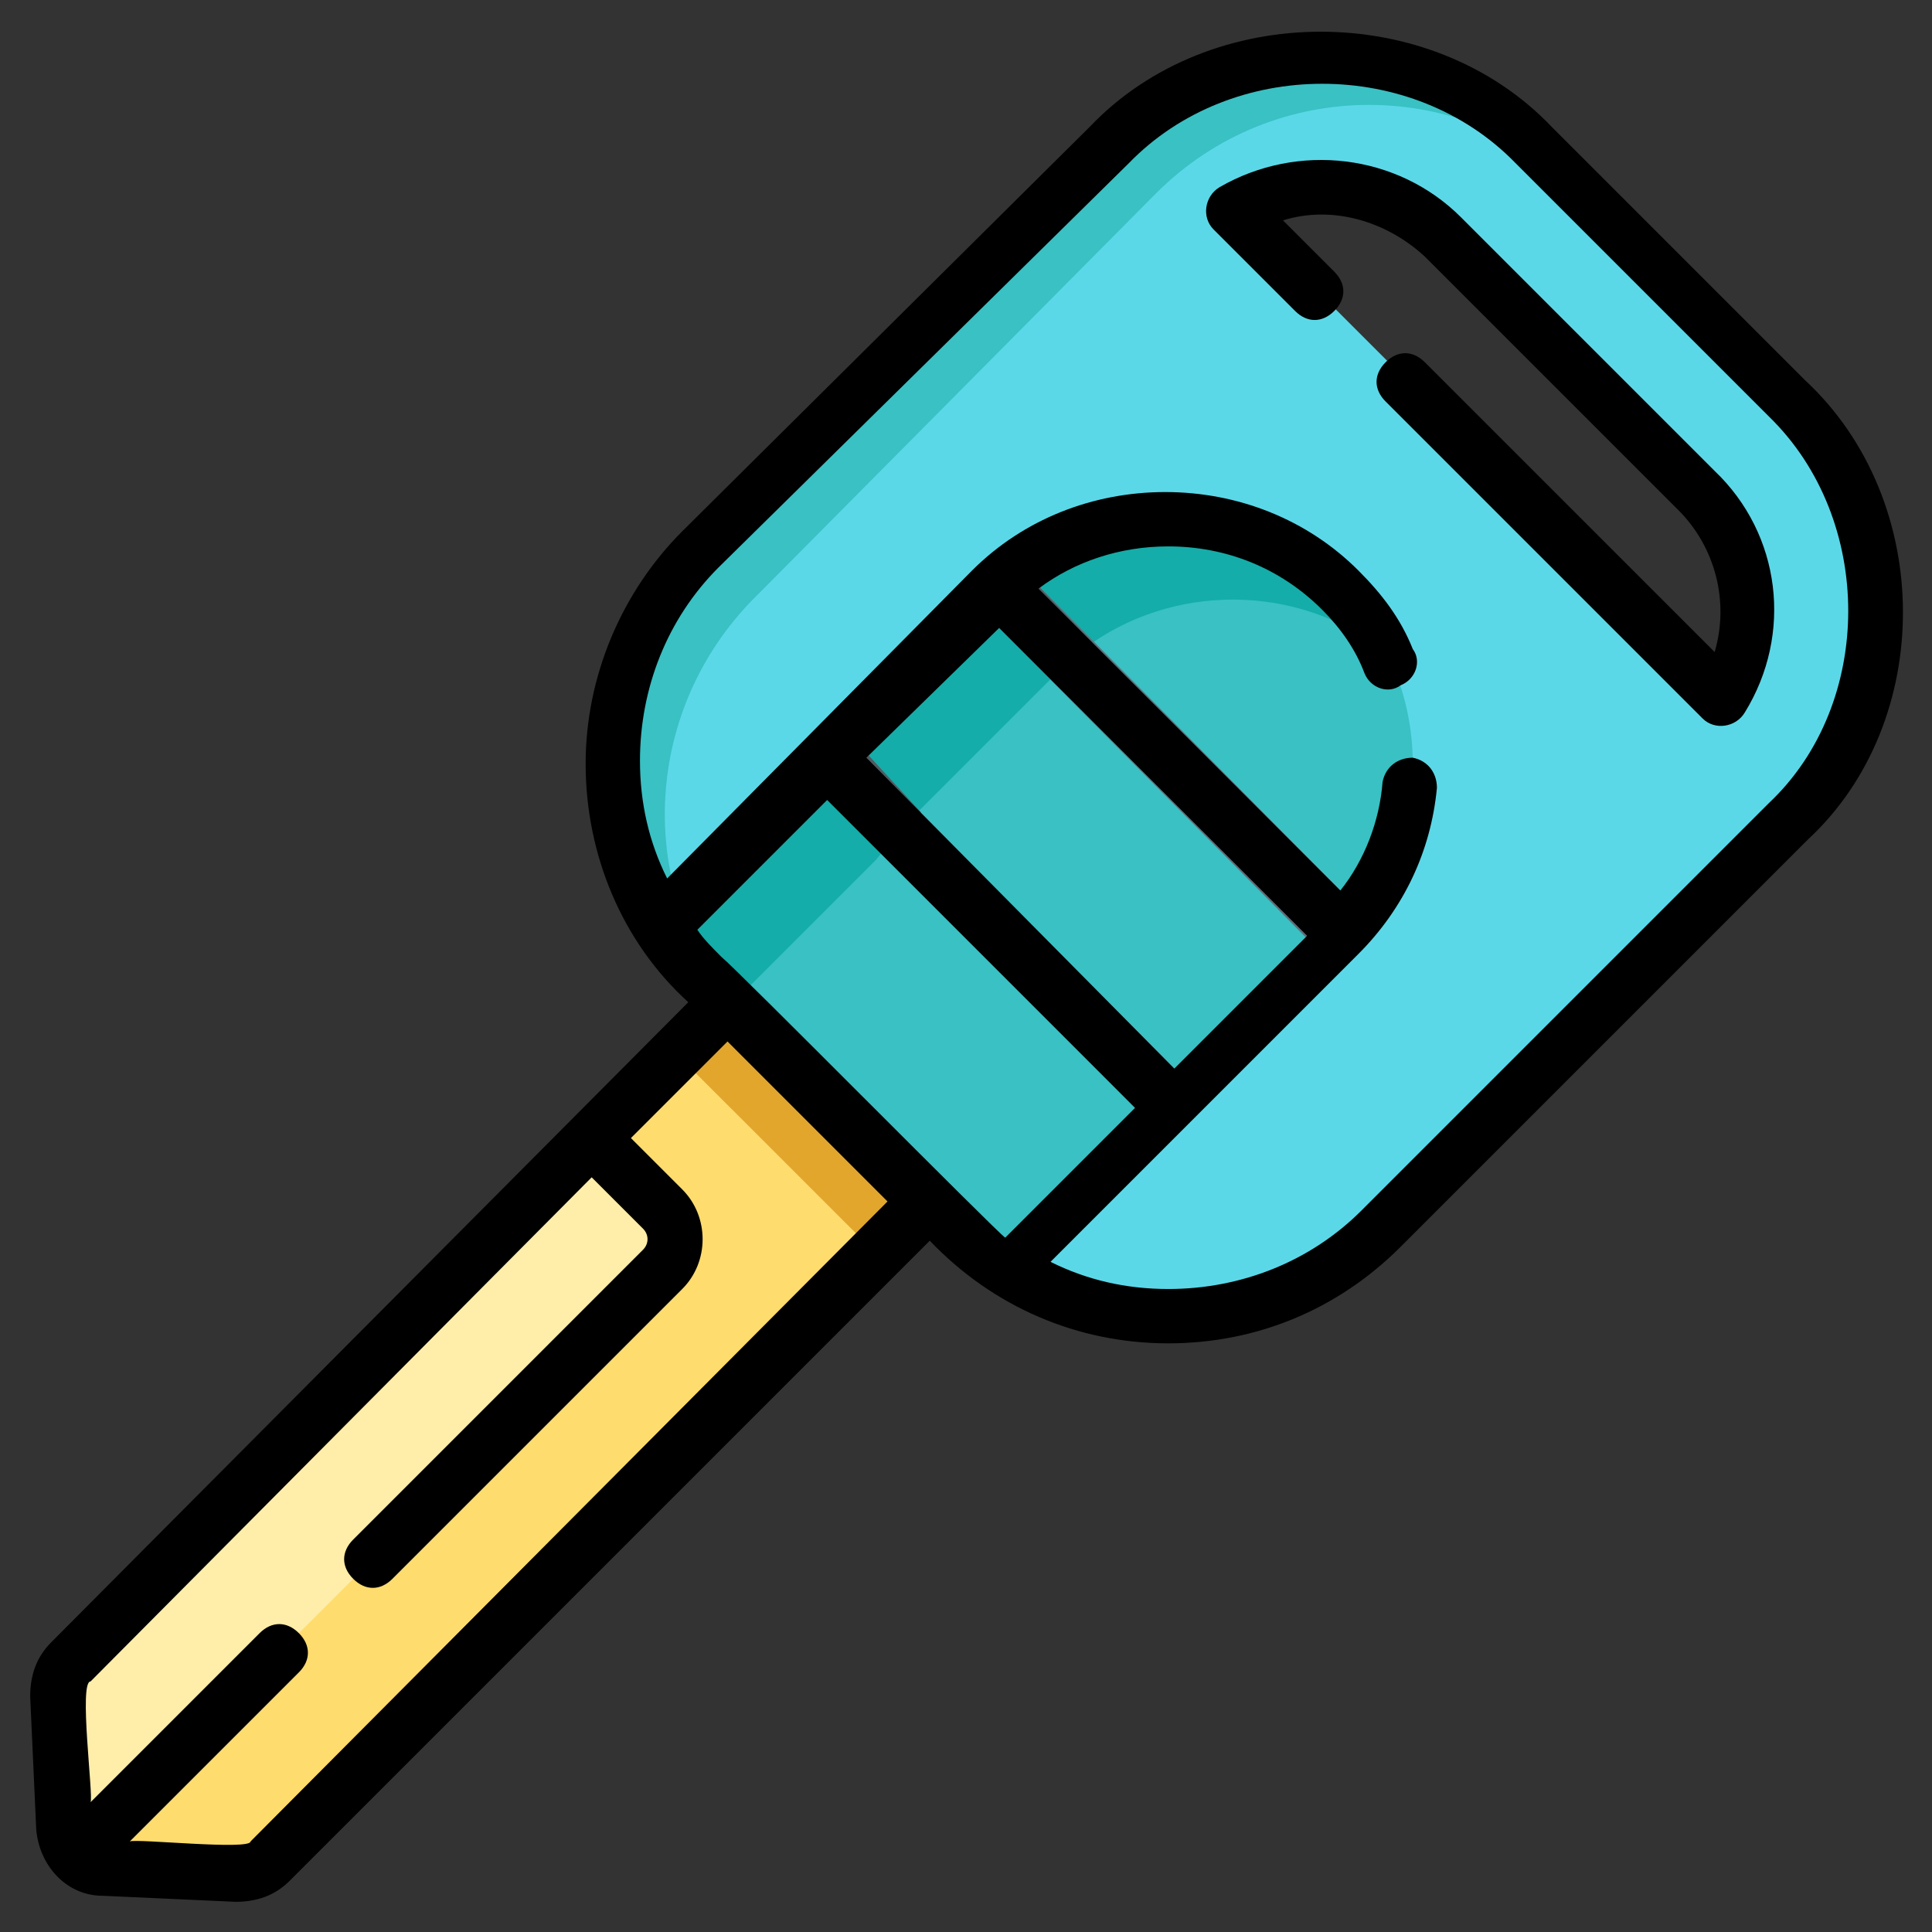 <?xml version="1.0" encoding="utf-8"?>
<!-- Generator: Adobe Illustrator 22.1.0, SVG Export Plug-In . SVG Version: 6.00 Build 0)  -->
<svg version="1.1" id="图层_1" xmlns="http://www.w3.org/2000/svg" xmlns:xlink="http://www.w3.org/1999/xlink" x="0px" y="0px"
	 viewBox="0 0 64 64" style="enable-background:new 0 0 64 64;" xml:space="preserve">
<rect x="0" y="0" width="64" height="64" fill="#333333" stroke="none"/>
<style type="text/css">
	.st0{fill:#FFDC6E;}
	.st1{fill:#F3D333;}
	.st2{fill:#E8A42B;}
	.st3{fill:#FFEEA9;}
	.st4{fill:#5BD8E8;}
	.st5{fill:#39C1C4;}
	.st6{fill:#E2A62D;}
	.st7{fill:#14ADA9;}
	.st8{fill:#5F6C76;}
	.st9{fill:#4F5A61;}
</style>
<path class="st0" d="M30.8,39.8L9,61.7c-0.3,0.3-0.7,0.4-1.1,0.4l-4.4-0.2c-0.7,0-1.3-0.6-1.4-1.4l-0.2-4.4c0-0.4,0.1-0.8,0.4-1.1
	l21.8-21.8l4.3,2.1L30.8,39.8z"/>
<path class="st1" d="M21.4,39.5L2,58.8l-0.1-2.7c0-0.4,0.1-0.8,0.4-1.1l17.3-17.3L21.4,39.5z"/>
<path class="st1" d="M26.2,34.7L25.9,35l-1.7,1.7l-1.8-1.8l1.7-1.7l0.1-0.1L26.2,34.7z"/>
<path class="st2" d="M30.8,39.8l-1.7,1.7l-6.6-6.6l1.7-1.7l4.3,2.1L30.8,39.8z"/>
<path class="st3" d="M22,42L2.5,61.5l0,0c-0.2-0.2-0.4-0.6-0.4-0.9l-0.2-4.4c0-0.4,0.1-0.8,0.4-1.1l17.3-17.3L22,40
	C22.5,40.6,22.5,41.5,22,42z"/>
<path class="st4" d="M59.2,13.2l-8.4-8.4c-3.9-3.9-10.2-3.9-14.1,0L23.3,18.3c-3.4,3.4-3.8,8.5-1.3,12.4c0.4,0.6,0.8,1.2,1.3,1.7
	l8.4,8.4c0.5,0.5,1.1,1,1.7,1.3c3.8,2.5,9,2,12.4-1.3l13.5-13.5C63.1,23.4,63.1,17.1,59.2,13.2L59.2,13.2z M57.5,22.3
	c-0.2,0.4-0.7,0.5-1,0.2l-15-15c-0.3-0.3-0.2-0.8,0.2-1c2-0.8,4.4-0.4,6.1,1.3l8.4,8.4C57.8,17.9,58.3,20.3,57.5,22.3L57.5,22.3z"/>
<path class="st5" d="M50.8,4.8c-3.9-3.9-10.2-3.9-14.1,0L23.3,18.3c-3.4,3.4-3.8,8.5-1.3,12.4c0.4,0.6,0.8,1.2,1.3,1.7l1.6,1.6
	c-0.5-0.5-1-1.1-1.3-1.7c-2.5-3.8-2-9,1.3-12.4L38.3,6.4c3.9-3.9,10.2-3.9,14.1,0L50.8,4.8z"/>
<path class="st6" d="M22.4,34.9l1.7-1.7l6.6,6.6l-1.7,1.7L22.4,34.9z"/>
<path class="st5" d="M46.8,25.3c0,1.8-0.6,3.5-1.7,5c-0.2,0.3-0.4,0.5-0.7,0.8l-4.9,4.9l-1.3,1.3l-4.9,4.8c-0.6-0.4-1.2-0.8-1.7-1.3
	l-8.4-8.4c-0.5-0.5-1-1.1-1.3-1.7l0,0l4.8-4.8l1.3-1.3l4.4-4.4l0.6-0.6c0.2-0.2,0.5-0.5,0.8-0.7c3.2-2.5,7.8-2.3,10.7,0.7
	C46,21.1,46.8,23.2,46.8,25.3L46.8,25.3z"/>
<path class="st7" d="M45.9,21.6c-2.9-2.3-7.1-2.3-10-0.1c-0.3,0.2-0.5,0.4-0.8,0.7l-0.6,0.6l-4.4,4.4L29,28.5l-4.8,4.8h0l-0.9-0.9
	c-0.5-0.5-1-1.1-1.3-1.7l0,0l4.8-4.8l1.3-1.3l4.4-4.4l0.6-0.6c0.2-0.2,0.5-0.5,0.8-0.7c3.2-2.5,7.8-2.3,10.7,0.7
	C45.1,20.2,45.6,20.9,45.9,21.6z"/>
<path class="st8" d="M26.8,25.8l1.3-1.3L39.5,36l-1.3,1.3L26.8,25.8z"/>
<path class="st8" d="M45.1,30.2c-0.2,0.3-0.4,0.5-0.7,0.8l-0.6,0.6L32.4,20.1l0.6-0.6c0.2-0.2,0.5-0.5,0.8-0.7L45.1,30.2z"/>
<g>
	<path class="st9" d="M28.1,24.5l2.4,2.4l-0.2,0.2l-1,1l-2.4-2.4L28.1,24.5z"/>
	<path class="st9" d="M36.2,21.3c-0.1,0.1-0.2,0.1-0.3,0.2c-0.3,0.2-0.5,0.4-0.8,0.7l-0.3,0.3l-2.4-2.4l0.6-0.6
		c0.2-0.2,0.5-0.5,0.8-0.7L36.2,21.3z"/>
	<path class="st9" d="M30.5,26.9l-0.2,0.2l-1,1l-2.4-2.4l1.3-1.3L30.5,26.9z"/>
	<path class="st9" d="M36.2,21.3c-0.1,0.1-0.2,0.1-0.3,0.2c-0.3,0.2-0.5,0.4-0.8,0.7l-0.3,0.3l-2.4-2.4l0.6-0.6
		c0.2-0.2,0.5-0.5,0.8-0.7L36.2,21.3z"/>
</g>
<path d="M59.8,12.6l-8.4-8.4c-4-4.2-11.3-4.2-15.3,0L22.6,17.6c-2,2-3.2,4.8-3.2,7.7c0,3,1.2,5.9,3.4,7.9L1.7,54.4
	C1.2,54.9,1,55.5,1,56.2l0.2,4.4c0.1,1.2,1,2.2,2.2,2.2L7.8,63c0.7,0,1.3-0.2,1.8-0.7l21.2-21.2c2.1,2.2,4.9,3.4,7.9,3.4
	c2.9,0,5.6-1.1,7.7-3.2l13.5-13.5C64.1,23.9,64.1,16.6,59.8,12.6L59.8,12.6z M8.3,61c0,0.3-3.8-0.1-4,0l5.6-5.6
	c0.4-0.4,0.4-0.9,0-1.3c-0.4-0.4-0.9-0.4-1.3,0L3,59.7c0.1-0.2-0.4-4,0-4L19.6,39l1.7,1.7c0.2,0.2,0.2,0.5,0,0.7L11.7,51
	c-0.4,0.4-0.4,0.9,0,1.3c0.4,0.4,0.9,0.4,1.3,0l9.6-9.6c0.9-0.9,0.9-2.4,0-3.3l-1.7-1.7l3.2-3.2l5.3,5.3L8.3,61z M23.9,31.7
	c-0.3-0.3-0.6-0.6-0.8-0.9l4.3-4.3l10.2,10.2l-4.3,4.3C33,40.8,24.4,32.1,23.9,31.7L23.9,31.7z M33.1,20.8l10.2,10.2l-4.4,4.4
	L28.7,25.1L33.1,20.8z M58.6,26.6L45.1,40.1c-1.7,1.7-4,2.6-6.4,2.6c-1.4,0-2.7-0.3-3.9-0.9l10.2-10.2c1.5-1.5,2.4-3.4,2.6-5.5
	c0-0.5-0.3-0.9-0.8-1c-0.5,0-0.9,0.3-1,0.8c-0.1,1.3-0.6,2.6-1.4,3.6L34.4,19.5c1.2-0.9,2.7-1.4,4.3-1.4c1.9,0,3.7,0.7,5.1,2.1
	c0.6,0.6,1.1,1.3,1.4,2.1c0.2,0.5,0.8,0.7,1.2,0.4c0.5-0.2,0.7-0.8,0.4-1.2c-0.4-1-1-1.8-1.8-2.6c-1.7-1.7-4-2.6-6.4-2.6
	c-2.4,0-4.7,0.9-6.4,2.6L22.1,29.1c-0.6-1.2-0.9-2.5-0.9-3.9c0-2.4,0.9-4.7,2.6-6.4L37.4,5.4c3.4-3.5,9.4-3.5,12.8,0l8.4,8.4
	C62.1,17.2,62.1,23.3,58.6,26.6L58.6,26.6z"/>
<path d="M56.8,15.6l-8.4-8.4c-2.1-2.1-5.4-2.5-8-1c-0.5,0.3-0.6,1-0.2,1.4l2.7,2.7c0.4,0.4,0.9,0.4,1.3,0c0.4-0.4,0.4-0.9,0-1.3
	l-1.7-1.7c1.6-0.5,3.4,0,4.7,1.2l8.4,8.4c1.2,1.2,1.7,3,1.2,4.7L47.2,12c-0.4-0.4-0.9-0.4-1.3,0c-0.4,0.4-0.4,0.9,0,1.3l10.5,10.5
	c0.4,0.4,1.1,0.3,1.4-0.2C59.4,21,59,17.7,56.8,15.6z"/>
</svg>
